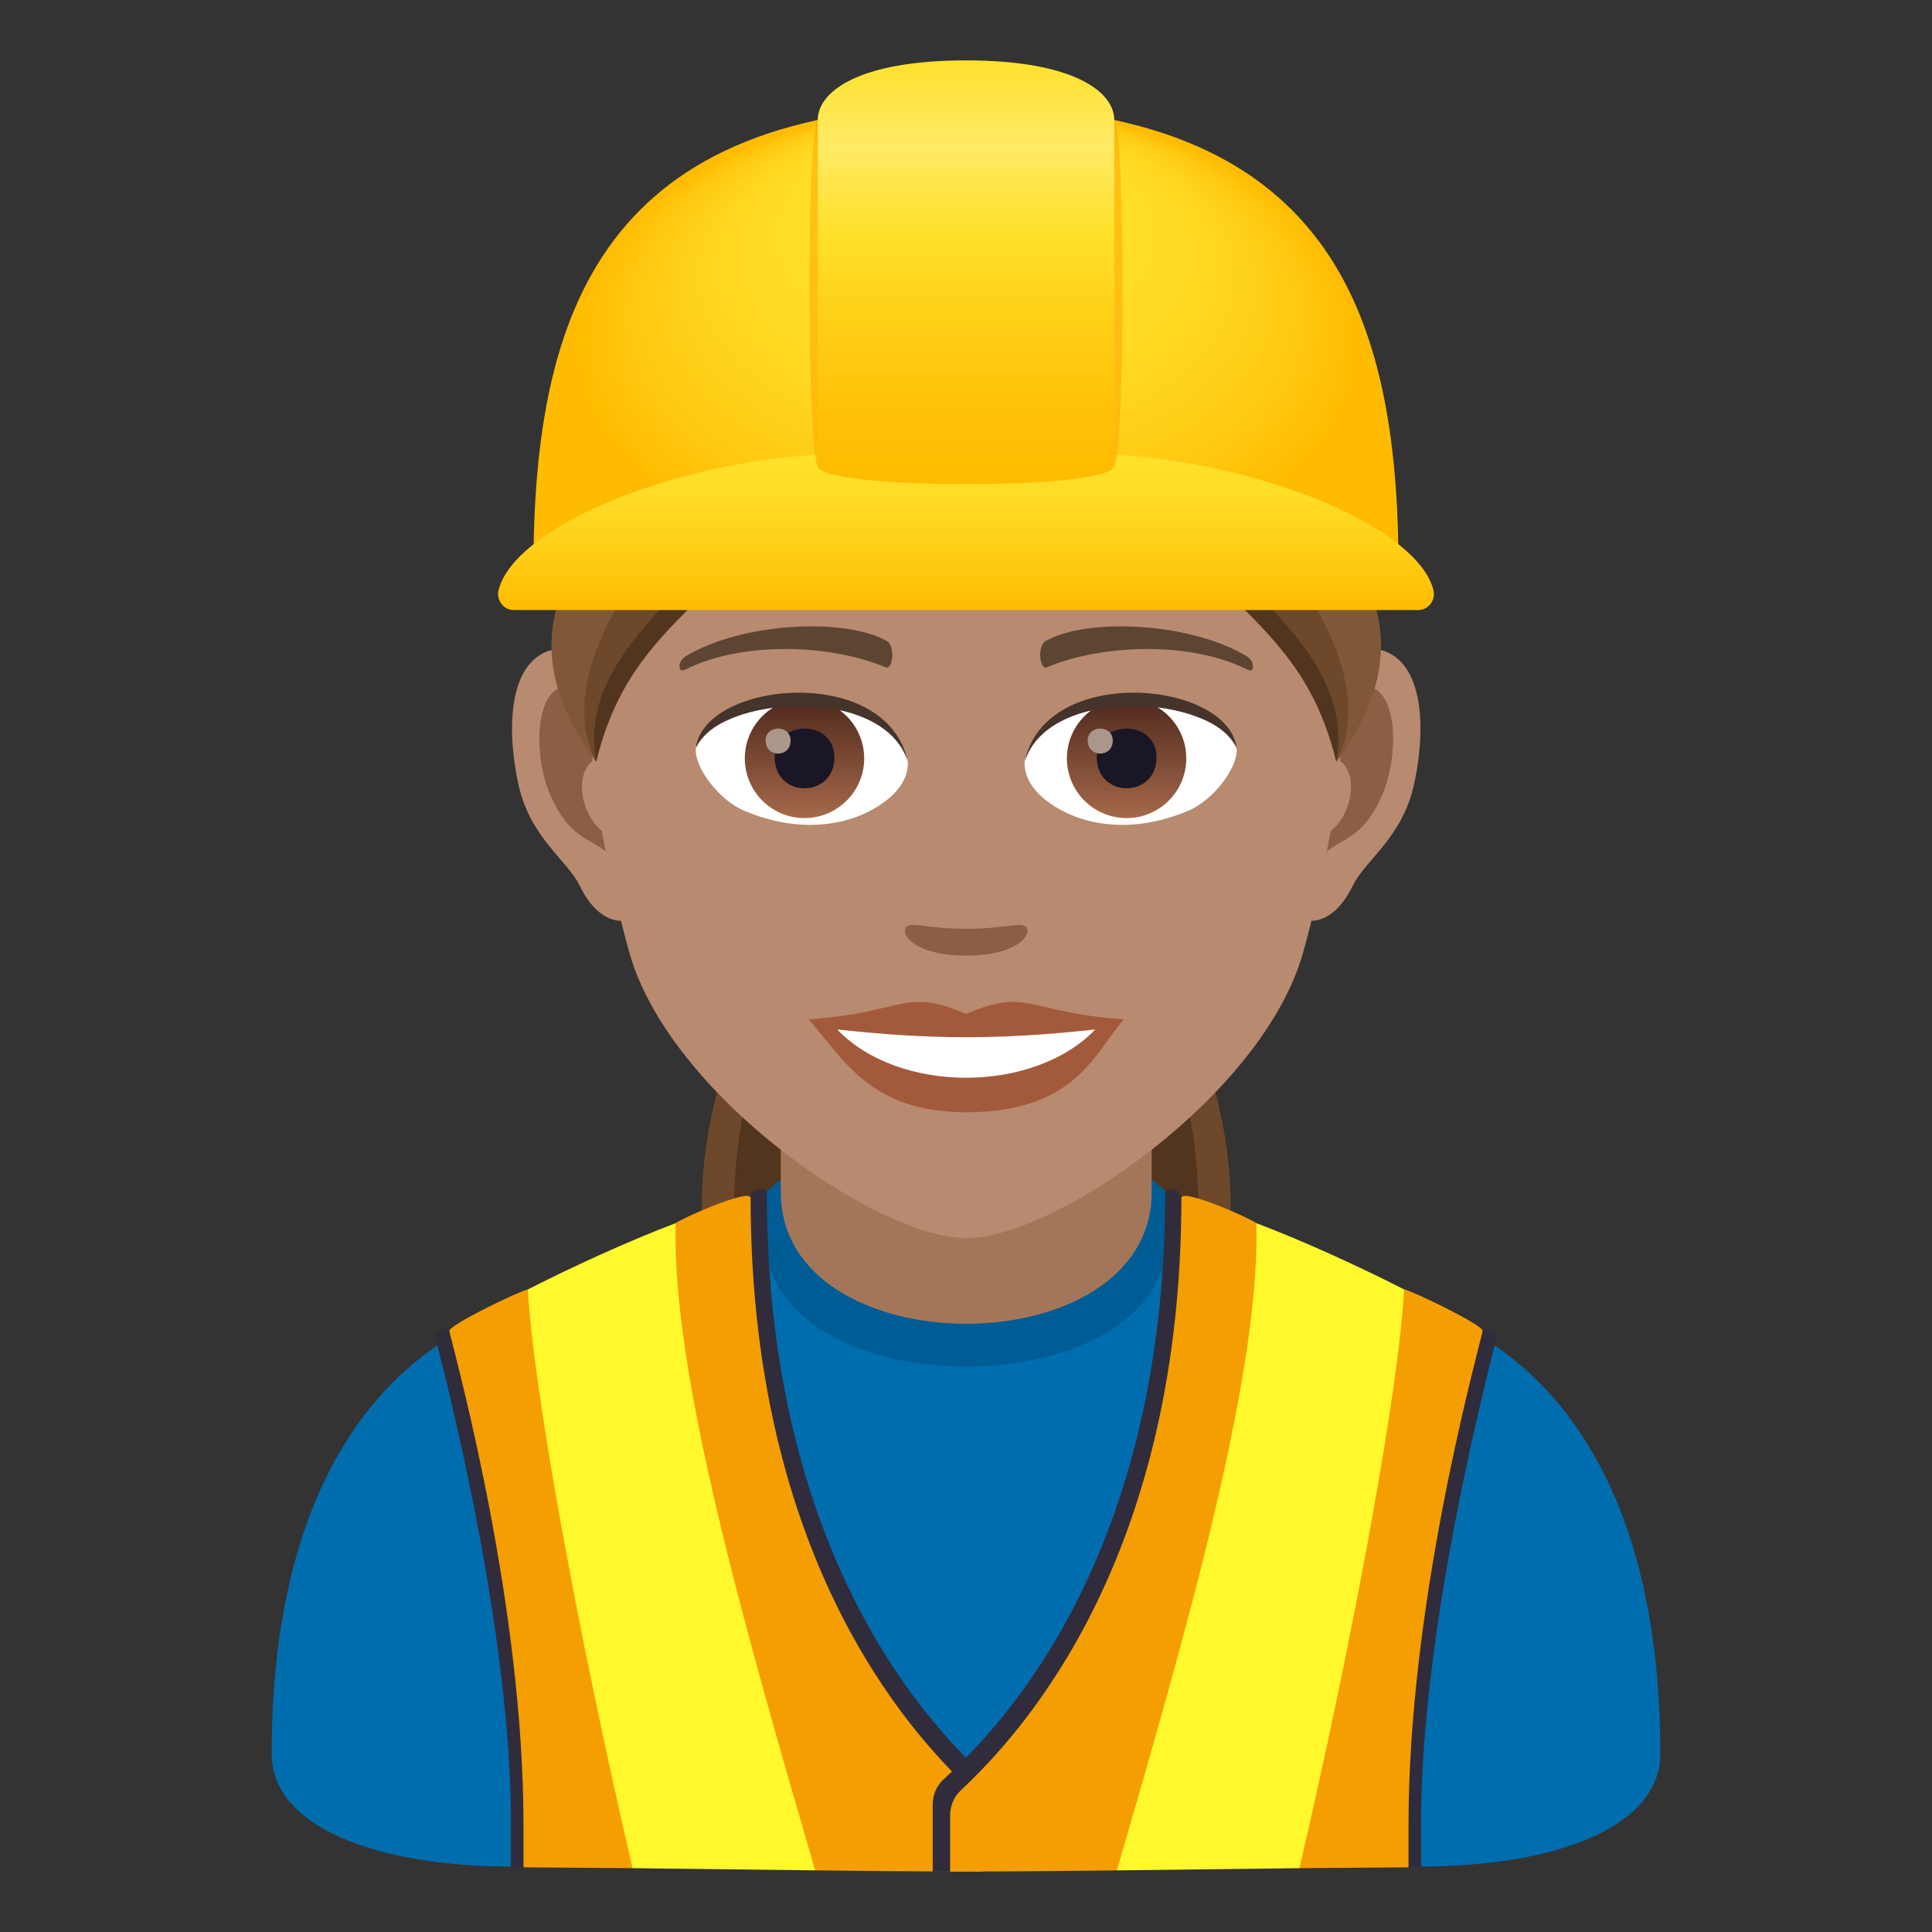 <svg xmlns="http://www.w3.org/2000/svg" xml:space="preserve" style="enable-background:new 0 0 64 64" viewBox="0 0 64 64"><rect x="0" y="0" width="64" height="64" fill="#333333" stroke="none"/><path d="M37.678 31.433h-11.34c-2.481 2.24-3.926 7.904-2.572 12.154H40.25c1.354-4.25-.09-9.915-2.571-12.154z" style="fill:#6e482a"/><path d="M36.986 31.433H27.03c-2.178 2.24-3.447 7.904-2.258 12.154h14.472c1.188-4.25-.08-9.915-2.258-12.154z" style="fill:#52351f"/><path d="M38.614 39.481c-2.67-2.287-10.567-2.268-13.234.025-4.18 3.595 4.29 22.486 6.628 22.486 2.337 0 10.795-18.923 6.606-22.51z" style="fill:#006dae"/><path d="M38.684 40.91c0-1.24.245-1.1-.07-1.428-2.467-2.582-10.812-2.616-13.234.024-.304.332-.049.24-.049 1.403 0 5.814 13.353 5.814 13.353 0z" style="fill:#005c94"/><path d="M38.151 39.492v-3.92H25.864v3.92c0 5.814 12.287 5.814 12.287 0z" style="fill:#a3765a"/><path d="m16.927 61.831.56-15.747s-2.911-1.575-2.864-1.607C11.753 46.36 9 50.335 9 58.106c0 2.424 3.507 3.725 7.927 3.725z" style="fill:#006dae"/><path d="m16.927 61.831.414.027s7.005-3.85 15.186.142h.576v-2.208a1.13 1.13 0 0 0-.342-.831c-1.463-1.356-7.36-6.878-7.36-19.48 0-.148-.514-.14-.536.206-.113 1.737-9.486 6.107-9.98 4.406-.03-.099-.522-.02-.454.247.833 3.255 2.496 10.363 2.496 16.099v1.392z" style="fill:#302c3b"/><path d="m17.341 61.858 3.613.028c4.026-1.963 6.05.073 6.05.073S30.56 62 32.527 62v-1.844c0-.322-.12-.621-.332-.825-1.44-1.375-7.33-7.023-7.33-19.644 0-.354-2.41.734-2.482.832-1.057 1.456-3.18 2.049-4.896 2.194-.2.017-2.637 1.182-2.603 1.38.304 1.246 2.457 9.149 2.457 16.346v1.419z" style="fill:#f59e01"/><path d="M27.004 61.959c-2.384-8.16-4.764-16.542-4.621-21.44-1.489.56-3.38 1.42-4.896 2.195.17 3.226 1.617 11.22 3.467 19.172l6.05.073z" style="fill:#fff82c"/><path d="m47.073 61.831-.56-15.747s2.911-1.575 2.864-1.607C52.247 46.36 55 50.335 55 58.106c0 2.424-3.507 3.725-7.927 3.725z" style="fill:#006dae"/><path d="m47.073 61.831-.414.027s-7.005-3.85-15.186.142h-.576v-2.208c0-.326.124-.628.342-.831 1.463-1.356 7.36-6.878 7.36-19.48 0-.148.514-.14.536.206.113 1.737 9.486 6.107 9.98 4.406.03-.099.522-.02.454.247-.833 3.255-2.496 10.363-2.496 16.099v1.392z" style="fill:#302c3b"/><path d="m46.659 61.858-3.613.028c-4.026-1.963-6.05.073-6.05.073S33.44 62 31.473 62v-1.844c0-.322.12-.621.332-.825 1.44-1.375 7.33-7.023 7.33-19.644 0-.354 2.41.734 2.482.832 1.057 1.456 3.18 2.049 4.896 2.194.2.017 2.637 1.182 2.603 1.38-.304 1.246-2.457 9.149-2.457 16.346v1.419z" style="fill:#f59e01"/><path d="M36.996 61.959c2.384-8.16 4.763-16.542 4.621-21.44 1.489.56 3.38 1.42 4.896 2.195-.17 3.226-1.617 11.22-3.467 19.172l-6.05.073z" style="fill:#fff82c"/><path d="M45.029 21.494c-2.017.244-3.472 6.994-2.205 8.775.178.249 1.217.646 1.987-.927.427-.87 1.657-1.596 2.038-3.391.49-2.302.185-4.7-1.82-4.457zm-26.041 0c2.016.244 3.471 6.994 2.203 8.775-.177.249-1.217.646-1.987-.927-.426-.87-1.657-1.596-2.038-3.391-.489-2.302-.183-4.7 1.822-4.457z" style="fill:#b88a6f"/><path d="M44.973 22.789c-.525.165-1.099.966-1.41 2.298 1.838-.395 1.378 2.667-.219 2.724.014.308.035.625.073.958.77-1.117 1.552-.668 2.326-2.333.698-1.498.533-4.056-.77-3.647zm-24.52 2.293c-.312-1.328-.884-2.13-1.41-2.293-1.302-.41-1.469 2.149-.77 3.647.774 1.665 1.555 1.216 2.327 2.333.037-.334.058-.652.071-.96-1.58-.075-2.033-3.1-.218-2.727z" style="fill:#8c5f44"/><path d="M32.008 8.515c-8.734 0-12.941 7.113-12.416 16.26.109 1.838.62 4.49 1.251 6.762 1.31 4.723 8.221 9.479 11.165 9.479 2.942 0 9.854-4.756 11.164-9.48.632-2.271 1.143-4.923 1.251-6.762.524-9.146-3.68-16.259-12.415-16.259z" style="fill:#b88a6f"/><path d="M32.007 33.592c-2.047-.9-2.063-.037-5.223.175 1.186 1.347 2.06 3.078 5.221 3.078 3.63 0 4.244-1.966 5.227-3.078-3.164-.212-3.177-1.076-5.225-.175z" style="fill:#a35a3b"/><path d="M27.733 34.103c2.062 2.146 6.512 2.118 8.549.001-3.176.341-5.372.341-8.55-.001z" style="fill:#fff"/><path d="M41.288 21.732c-1.897-1.132-5.301-1.27-6.647-.498-.286.155-.21.972.037.87 1.921-.8 4.848-.84 6.651.084.241.124.247-.291-.04-.456zm-18.562 0c1.897-1.132 5.3-1.27 6.65-.498.285.155.209.972-.039.87-1.922-.8-4.845-.84-6.65.084-.243.124-.248-.291.039-.456z" style="fill:#5e4533"/><path d="M33.97 30.69c-.207-.147-.695.078-1.963.078-1.268 0-1.755-.225-1.963-.079-.25.175.146.966 1.963.966s2.214-.79 1.964-.966z" style="fill:#8c5f44"/><path d="M30.065 25.162c.074.578-.319 1.264-1.405 1.777-.69.327-2.125.712-4.012-.084-.845-.356-1.67-1.467-1.595-2.08 1.023-1.928 6.055-2.21 7.012.387z" style="fill:#fff"/><linearGradient id="a" x1="-424.367" x2="-424.367" y1="478.14" y2="478.742" gradientTransform="matrix(6.57 0 0 -6.57 2814.782 3168.527)" gradientUnits="userSpaceOnUse"><stop offset="0" style="stop-color:#a6694a"/><stop offset="1" style="stop-color:#4f2a1e"/></linearGradient><path d="M26.65 23.146a1.977 1.977 0 1 1 0 3.954 1.977 1.977 0 0 1 0-3.954z" style="fill:url(#a)"/><path d="M25.663 25.087c0 1.368 1.977 1.368 1.977 0 0-1.27-1.977-1.27-1.977 0z" style="fill:#1a1626"/><path d="M25.362 24.533c0 .574.828.574.828 0 0-.531-.828-.531-.828 0z" style="fill:#ab968c"/><path d="M30.074 25.238c-.803-2.58-6.276-2.199-7.021-.464.276-2.221 6.337-2.808 7.02.464z" style="fill:#45332c"/><path d="M33.95 25.162c-.073.578.32 1.264 1.405 1.777.69.327 2.126.712 4.012-.084.847-.356 1.67-1.467 1.595-2.08-1.021-1.928-6.054-2.21-7.011.387z" style="fill:#fff"/><linearGradient id="b" x1="-425.441" x2="-425.441" y1="478.14" y2="478.742" gradientTransform="matrix(6.57 0 0 -6.57 2832.512 3168.527)" gradientUnits="userSpaceOnUse"><stop offset="0" style="stop-color:#a6694a"/><stop offset="1" style="stop-color:#4f2a1e"/></linearGradient><path d="M37.32 23.146a1.977 1.977 0 1 1 0 3.954 1.977 1.977 0 0 1 0-3.954z" style="fill:url(#b)"/><path d="M36.333 25.087c0 1.368 1.978 1.368 1.978 0 0-1.27-1.978-1.27-1.978 0z" style="fill:#1a1626"/><path d="M36.032 24.533c0 .574.83.574.83 0 0-.531-.83-.531-.83 0z" style="fill:#ab968c"/><path d="M33.943 25.238c.801-2.578 6.27-2.21 7.02-.464-.278-2.221-6.337-2.808-7.02.464z" style="fill:#45332c"/><path d="M39.393 17.338c1.166 3.036 4.881 3.39 4.874 7.9 4.04-5.405-1.468-8.627-1.468-8.627l-3.406.727z" style="fill:#805837"/><path d="M39.98 18.297c1.183 1.804 4.122 3.165 4.287 6.941 1.22-2.347-.628-5.468-2.137-7.042l-2.15.101z" style="fill:#6e482a"/><path d="M39.604 18.573c2.19 2.259 3.863 3.405 4.663 6.666.565-3.096-2.455-5.108-3.549-6.7l-1.114.034z" style="fill:#52351f"/><path d="M24.623 17.338c-1.166 3.036-4.881 3.39-4.874 7.9-4.04-5.405 1.468-8.627 1.468-8.627l3.406.727z" style="fill:#805837"/><path d="M24.035 18.297c-1.182 1.804-4.121 3.165-4.286 6.941-1.22-2.347.628-5.468 2.137-7.042l2.15.101z" style="fill:#6e482a"/><path d="M24.412 18.573c-2.19 2.259-3.863 3.405-4.663 6.666-.565-3.096 2.455-5.108 3.549-6.7l1.114.034z" style="fill:#52351f"/><radialGradient id="c" cx="-9.35" cy="9.283" r="13.484" fx="-9.389" fy="-2.621" gradientTransform="matrix(.961 0 0 .587 41.014 5.93)" gradientUnits="userSpaceOnUse"><stop offset="0" style="stop-color:#ffe12c"/><stop offset=".38" style="stop-color:#ffdf29"/><stop offset=".627" style="stop-color:#ffd721"/><stop offset=".837" style="stop-color:#ffca12"/><stop offset="1" style="stop-color:#fb0"/></radialGradient><path d="M46.328 18.878H17.67c0-8.648 2.345-15.372 14.33-15.372 11.984 0 14.328 6.724 14.328 15.372z" style="fill:url(#c)"/><linearGradient id="d" x1="32" x2="32" y1="20.208" y2="14.926" gradientUnits="userSpaceOnUse"><stop offset="0" style="stop-color:#fb0"/><stop offset=".342" style="stop-color:#ffcd15"/><stop offset=".717" style="stop-color:#ffdc26"/><stop offset="1" style="stop-color:#ffe12c"/></linearGradient><path d="M47.484 19.548c-.502-2.004-5.314-4.068-10.117-4.458-2.678-.218-8.056-.218-10.734 0-4.803.39-9.615 2.454-10.117 4.458-.084.334.17.66.493.66h29.983c.322 0 .576-.326.492-.66z" style="fill:url(#d)"/><path d="M36.913 15.437c.334-.3.395-10.958 0-11.463-.827-1.053-8.997-1.053-9.824 0-.396.505-.334 11.163 0 11.463.35.314 9.474.314 9.824 0z" style="opacity:.5;fill:#ffa200"/><linearGradient id="e" x1="32.001" x2="32.001" y1="16.037" y2="2" gradientUnits="userSpaceOnUse"><stop offset="0" style="stop-color:#fb0"/><stop offset=".175" style="stop-color:#ffc107"/><stop offset=".434" style="stop-color:#ffd31b"/><stop offset=".6" style="stop-color:#ffe12c"/><stop offset=".8" style="stop-color:#ffea66"/><stop offset="1" style="stop-color:#ffe12c"/></linearGradient><path d="M27.089 15.437V3.974C27.089 3.06 28.395 2 32 2s4.912 1.06 4.912 1.974v11.463c0 .8-9.824.8-9.824 0z" style="fill:url(#e)"/></svg>